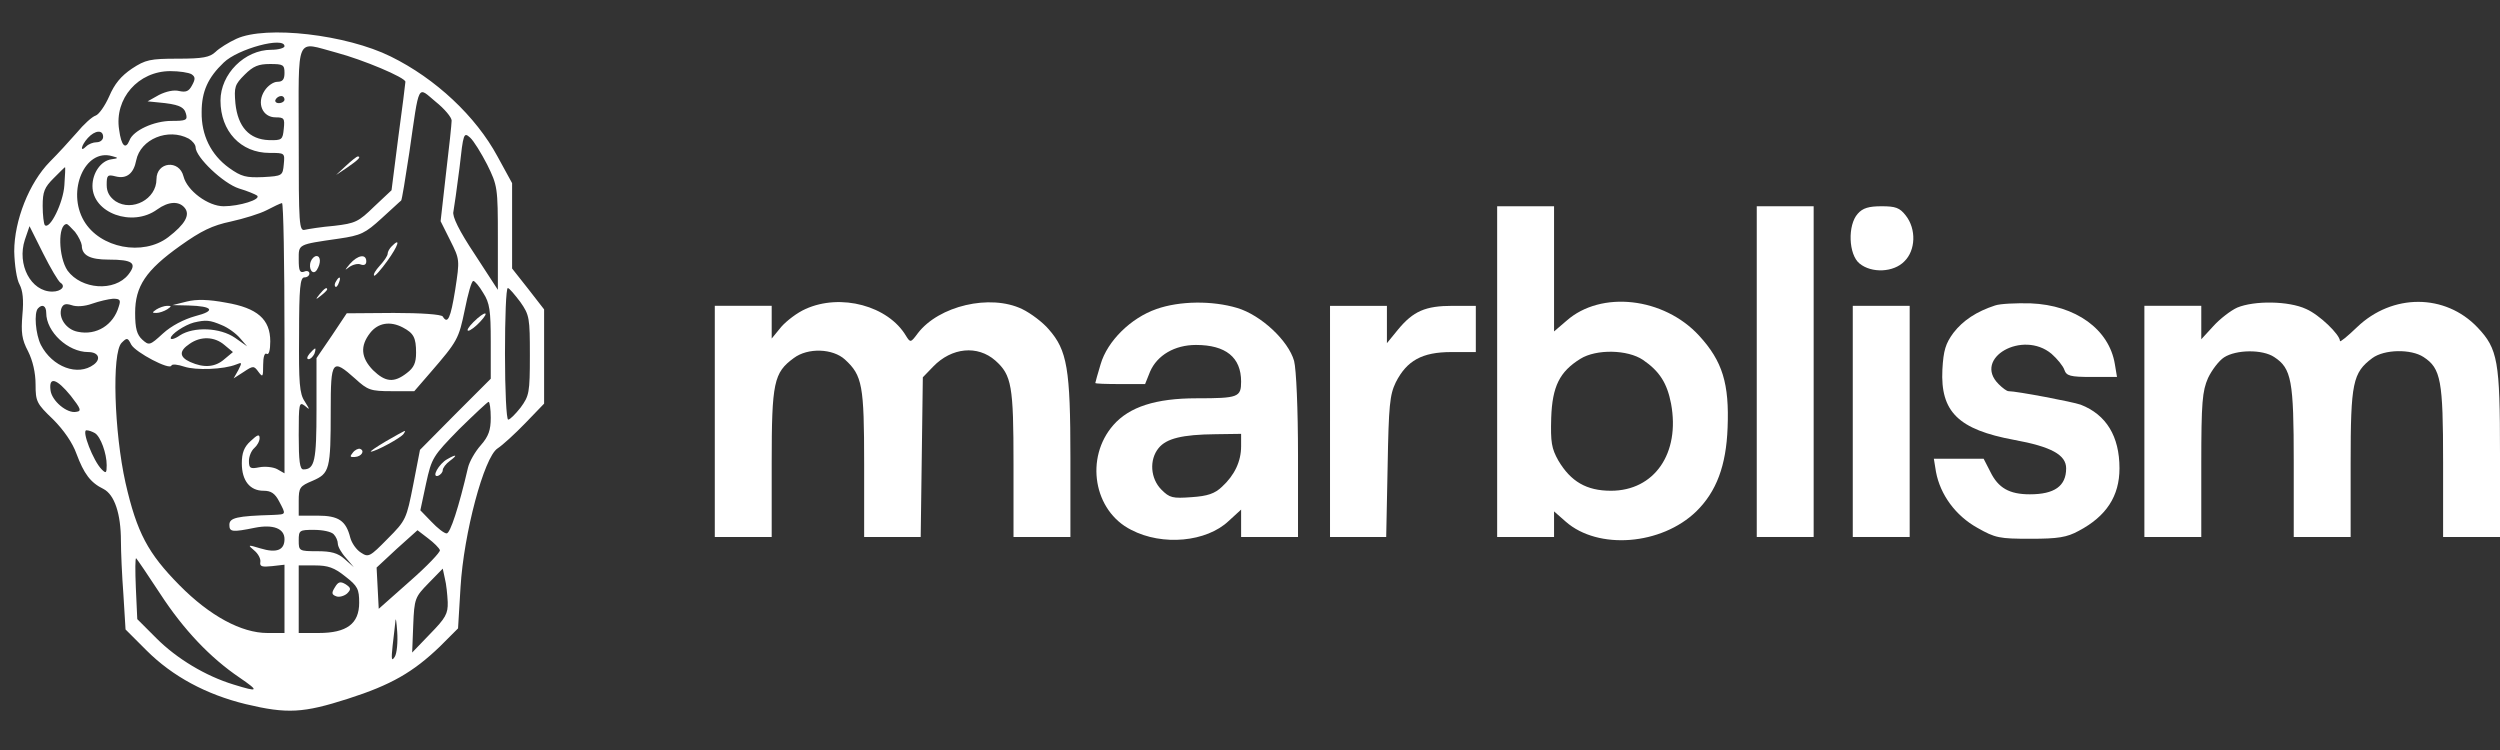 <?xml version="1.0" standalone="no"?>
<!DOCTYPE svg PUBLIC "-//W3C//DTD SVG 20010904//EN"
 "http://www.w3.org/TR/2001/REC-SVG-20010904/DTD/svg10.dtd">
<svg version="1.0" xmlns="http://www.w3.org/2000/svg"
 width="703pt" height="211pt" viewBox="0 0 703 211"
 preserveAspectRatio="xMidYMid meet">

<rect x="0" y="0" width="703" height="211" fill="#333333" stroke="none"/>

<g transform="translate(0,211) scale(0.1,-0.1)"
fill="#ffffff" stroke="none">
<path d="M665 2001 c-22 -10 -49 -27 -59 -37 -16 -15 -35 -19 -106 -19 -78 0
-91 -3 -129 -28 -31 -21 -49 -43 -64 -78 -12 -27 -29 -51 -38 -54 -10 -3 -34
-25 -53 -48 -20 -23 -54 -60 -76 -82 -58 -59 -100 -165 -100 -252 1 -39 7 -79
15 -93 9 -17 12 -43 8 -85 -4 -50 -2 -69 16 -103 13 -26 21 -60 21 -93 0 -48
3 -54 49 -98 30 -30 55 -66 66 -97 21 -56 39 -81 76 -99 31 -16 49 -70 49
-146 0 -30 3 -98 7 -151 l6 -98 59 -59 c73 -73 168 -124 279 -151 117 -28 162
-25 287 15 122 39 184 75 259 147 l51 51 7 116 c9 151 66 365 104 390 14 9 49
41 78 71 l53 55 0 133 0 132 -45 58 -45 57 0 120 0 120 -41 75 c-61 113 -174
219 -300 281 -125 62 -351 88 -434 50z m135 -21 c0 -5 -17 -10 -37 -10 -75 0
-143 -68 -143 -143 0 -86 57 -147 138 -147 43 0 43 0 40 -32 -3 -32 -4 -33
-58 -36 -48 -2 -61 1 -96 26 -51 37 -78 92 -77 157 0 58 18 97 62 139 40 39
171 74 171 46z m146 -18 c75 -20 194 -70 194 -82 0 -4 -9 -75 -20 -156 l-19
-149 -49 -46 c-44 -43 -53 -47 -112 -54 -36 -3 -73 -9 -82 -11 -17 -5 -18 12
-18 255 0 299 -11 274 106 243z m-146 -57 c0 -18 -5 -25 -20 -25 -11 0 -27
-11 -36 -25 -23 -35 -6 -75 31 -75 24 0 26 -3 23 -32 -3 -31 -5 -33 -42 -32
-55 2 -87 37 -94 103 -4 46 -2 53 26 81 24 24 39 30 71 30 37 0 41 -2 41 -25z
m-261 -4 c10 -7 11 -13 1 -31 -9 -17 -17 -20 -36 -16 -15 4 -37 -1 -57 -11
l-32 -18 30 -3 c56 -5 73 -12 78 -32 5 -18 0 -20 -41 -20 -49 0 -108 -27 -118
-55 -11 -27 -23 -15 -29 30 -14 88 54 165 144 165 25 0 52 -4 60 -9z m731
-130 c0 -9 -7 -76 -16 -150 l-15 -133 27 -54 c27 -54 27 -54 14 -139 -13 -80
-21 -98 -35 -75 -4 6 -61 10 -138 10 l-132 -1 -42 -63 -43 -63 0 -144 c0 -145
-5 -169 -37 -169 -10 0 -13 24 -13 96 0 89 1 95 17 83 15 -13 15 -12 0 12 -15
22 -17 52 -16 188 0 132 3 161 15 161 8 0 14 5 14 11 0 6 -7 9 -15 5 -12 -4
-15 3 -15 34 0 44 -4 42 113 59 62 9 74 15 120 57 29 26 53 49 55 50 2 1 12
62 23 135 29 201 22 186 74 143 25 -20 45 -44 45 -53z m-470 59 c0 -5 -7 -10
-16 -10 -8 0 -12 5 -9 10 3 6 10 10 16 10 5 0 9 -4 9 -10z m-510 -105 c0 -8
-8 -15 -18 -15 -10 0 -23 -5 -30 -12 -18 -18 -14 3 5 24 20 22 43 24 43 3z
m1080 -78 c29 -59 30 -64 30 -206 l0 -146 -65 100 c-44 66 -64 107 -60 120 2
11 10 66 17 122 11 99 12 102 30 86 10 -9 31 -43 48 -76z m-839 73 c10 -6 19
-17 19 -24 0 -28 78 -102 122 -116 24 -7 47 -17 51 -20 12 -11 -50 -30 -94
-30 -44 0 -103 44 -113 84 -12 48 -76 41 -76 -8 0 -56 -68 -92 -115 -62 -17
12 -25 26 -25 46 0 27 2 30 25 24 31 -8 51 8 58 45 12 60 90 92 148 61z m-218
-58 c-29 -4 -53 -38 -53 -75 0 -76 112 -117 182 -66 32 23 61 24 77 5 17 -20
1 -47 -46 -83 -71 -54 -192 -31 -237 46 -49 84 3 204 79 182 19 -5 19 -6 -2
-9z m-132 -73 c-3 -49 -41 -126 -55 -112 -3 4 -6 28 -6 54 0 40 5 52 31 78 17
17 31 31 32 31 1 0 0 -23 -2 -51z m619 -429 l0 -381 -21 12 c-12 6 -34 8 -50
5 -25 -5 -29 -3 -29 18 0 13 7 29 15 36 8 7 15 19 15 28 0 12 -6 10 -25 -8
-19 -17 -25 -34 -25 -63 0 -49 23 -77 61 -77 21 0 32 -7 44 -30 20 -38 20 -36
-17 -38 -103 -3 -123 -8 -123 -28 0 -20 8 -21 72 -8 51 10 83 -2 83 -32 0 -31
-22 -40 -68 -26 -36 11 -36 10 -17 -6 11 -9 19 -24 17 -33 -2 -12 5 -14 33
-11 l35 4 0 -96 0 -96 -48 0 c-73 0 -162 48 -247 134 -89 90 -120 148 -152
288 -32 143 -39 366 -11 394 15 15 17 15 27 -5 12 -22 109 -73 113 -59 2 5 18
3 36 -3 33 -11 111 -8 146 6 17 7 17 6 6 -16 l-13 -23 28 18 c27 18 29 18 42
0 12 -16 13 -14 13 20 0 22 4 35 10 31 6 -4 10 10 10 35 0 62 -36 94 -125 109
-48 9 -82 10 -110 3 l-40 -10 45 -1 c69 -2 78 -15 19 -30 -32 -9 -67 -27 -91
-49 -37 -34 -39 -34 -58 -17 -15 14 -20 31 -20 75 0 75 30 120 127 189 59 42
90 57 142 68 36 8 82 22 101 32 19 10 38 19 43 20 4 0 7 -170 7 -379z m-589
298 c10 -13 18 -30 19 -38 0 -28 23 -40 75 -40 69 0 81 -10 56 -42 -39 -49
-132 -42 -171 11 -26 38 -28 131 -2 131 2 0 12 -10 23 -22z m-41 -143 c16 -10
2 -25 -23 -25 -60 0 -100 76 -77 146 l13 38 38 -76 c21 -42 43 -79 49 -83z
m1189 -29 c18 -28 21 -49 21 -137 l0 -104 -100 -100 -99 -100 -19 -98 c-19
-96 -20 -100 -72 -152 -50 -51 -54 -53 -75 -39 -13 8 -26 27 -30 42 -12 48
-33 62 -92 62 l-53 0 0 41 c0 38 3 42 39 57 48 21 51 31 51 198 0 142 4 147
69 89 35 -32 43 -35 102 -35 l64 0 45 52 c77 89 80 95 97 177 9 45 19 81 24
81 4 0 17 -15 28 -34z m104 -25 c26 -37 27 -45 27 -151 0 -105 -2 -113 -26
-146 -15 -19 -30 -34 -35 -34 -5 0 -9 83 -9 185 0 102 3 185 8 185 4 0 19 -18
35 -39z m-1129 -13 c-15 -52 -63 -82 -115 -71 -33 6 -56 40 -46 67 5 11 12 13
28 8 13 -5 36 -4 58 4 20 7 46 13 59 14 20 0 22 -4 16 -22z m-204 -18 c0 -53
61 -110 118 -110 29 0 37 -19 16 -35 -45 -34 -117 -7 -149 55 -15 30 -20 91
-8 103 12 13 23 7 23 -13z m493 -34 c18 -7 41 -24 52 -37 l20 -23 -34 24 c-42
29 -116 32 -155 7 -14 -10 -26 -13 -26 -8 0 11 39 37 65 44 34 8 45 7 78 -7z
m510 -7 c30 -16 37 -28 37 -71 0 -28 -6 -42 -26 -57 -36 -28 -60 -26 -95 8
-34 35 -37 68 -8 105 22 28 56 34 92 15z m-502 -49 l24 -20 -24 -20 c-26 -23
-58 -25 -96 -8 -31 14 -32 31 -2 51 31 22 70 21 98 -3z m-432 -143 c28 -36 31
-43 16 -45 -26 -6 -70 31 -73 61 -5 39 17 33 57 -16z m1181 -62 c0 -34 -6 -52
-28 -77 -16 -18 -32 -46 -36 -63 -26 -112 -50 -185 -60 -185 -7 0 -26 15 -43
33 l-31 32 16 75 c16 73 19 77 93 153 43 42 80 77 83 77 3 0 6 -20 6 -45z
m-1113 -43 c16 -10 33 -57 33 -90 0 -23 -2 -24 -14 -12 -24 24 -57 110 -43
110 7 0 17 -4 24 -8z m671 -284 c7 -7 12 -19 12 -27 0 -8 10 -26 23 -40 l22
-26 -26 23 c-19 17 -38 22 -77 22 -51 0 -52 1 -52 30 0 29 2 30 43 30 24 0 48
-5 55 -12z m299 -45 c2 -5 -36 -45 -84 -87 l-88 -78 -3 58 -3 58 57 53 58 52
30 -23 c16 -12 31 -27 33 -33z m-787 -122 c67 -103 142 -181 223 -236 57 -39
55 -42 -16 -20 -79 24 -160 73 -217 130 l-54 54 -4 88 c-2 48 -2 86 1 83 3 -3
33 -47 67 -99z m521 48 c35 -27 39 -36 39 -74 0 -59 -35 -85 -114 -85 l-56 0
0 95 0 95 46 0 c36 0 54 -6 85 -31z m288 -72 c1 -33 -6 -45 -50 -90 l-50 -52
3 77 c3 75 5 79 43 118 l40 41 6 -28 c4 -15 7 -45 8 -66z m-149 -154 c-9 -14
-10 -7 -6 31 3 27 7 58 8 70 1 12 3 -3 5 -31 2 -29 -1 -61 -7 -70z"/>
<path d="M973 1644 l-28 -26 33 22 c29 20 39 30 28 30 -3 0 -18 -12 -33 -26z"/>
<path d="M1102 1418 c-7 -7 -12 -16 -12 -22 0 -5 -10 -20 -22 -33 -12 -13 -19
-25 -16 -28 2 -3 19 16 37 41 31 43 39 68 13 42z"/>
<path d="M874 1375 c-8 -21 6 -41 17 -24 12 19 11 39 -1 39 -6 0 -13 -7 -16
-15z"/>
<path d="M984 1368 c-15 -18 -16 -20 -2 -9 10 7 25 11 33 7 9 -3 15 0 15 9 0
22 -24 18 -46 -7z"/>
<path d="M945 1319 c-4 -6 -5 -12 -2 -15 2 -3 7 2 10 11 7 17 1 20 -8 4z"/>
<path d="M899 1283 c-13 -16 -12 -17 4 -4 9 7 17 15 17 17 0 8 -8 3 -21 -13z"/>
<path d="M870 1115 c-7 -9 -8 -15 -2 -15 5 0 12 7 16 15 3 8 4 15 2 15 -2 0
-9 -7 -16 -15z"/>
<path d="M440 1240 c-13 -9 -13 -10 0 -10 8 0 22 5 30 10 13 9 13 10 0 10 -8
0 -22 -5 -30 -10z"/>
<path d="M1331 1204 c-13 -13 -20 -24 -14 -24 5 0 20 11 33 25 30 32 13 31
-19 -1z"/>
<path d="M1085 869 c-27 -16 -46 -29 -42 -29 13 0 85 39 92 50 8 13 10 13 -50
-21z"/>
<path d="M992 837 c-9 -11 -8 -13 6 -12 19 1 29 18 14 23 -5 1 -14 -3 -20 -11z"/>
<path d="M1258 819 c-24 -13 -46 -53 -26 -47 7 3 13 10 13 16 0 6 9 18 20 26
23 17 19 20 -7 5z"/>
<path d="M942 459 c-10 -16 -10 -21 4 -26 8 -3 22 1 30 8 12 12 11 16 -4 26
-15 9 -21 7 -30 -8z"/>
<path d="M4210 1065 l0 -465 80 0 80 0 0 36 0 36 33 -29 c91 -80 269 -66 367
29 57 56 84 129 88 235 5 124 -14 187 -80 259 -99 108 -276 128 -373 42 l-35
-30 0 176 0 176 -80 0 -80 0 0 -465z m410 33 c47 -32 68 -66 79 -123 26 -140
-47 -245 -169 -245 -69 0 -113 26 -148 85 -19 34 -22 51 -20 120 3 89 24 130
82 166 45 28 133 26 176 -3z"/>
<path d="M4940 1065 l0 -465 80 0 80 0 0 465 0 465 -80 0 -80 0 0 -465z"/>
<path d="M5224 1509 c-29 -32 -26 -115 5 -140 34 -28 96 -25 126 6 32 31 34
91 4 129 -17 22 -29 26 -68 26 -36 0 -53 -5 -67 -21z"/>
<path d="M2265 1241 c-23 -10 -53 -33 -68 -50 l-27 -33 0 46 0 46 -80 0 -80 0
0 -325 0 -325 80 0 80 0 0 208 c0 227 6 254 62 295 40 30 110 27 144 -4 49
-45 54 -72 54 -294 l0 -205 79 0 80 0 3 224 3 225 29 30 c52 54 125 61 175 17
46 -41 51 -71 51 -291 l0 -205 80 0 80 0 0 223 c0 250 -9 302 -61 361 -16 19
-50 45 -75 57 -90 43 -234 9 -293 -68 -20 -27 -21 -27 -33 -8 -50 85 -184 121
-283 76z"/>
<path d="M3252 1241 c-72 -25 -138 -90 -157 -155 -8 -27 -15 -51 -15 -53 0 -2
31 -3 70 -3 l70 0 14 35 c20 46 69 75 129 75 84 0 127 -35 127 -103 0 -44 -8
-47 -125 -47 -115 0 -189 -24 -234 -75 -81 -92 -56 -242 50 -295 88 -46 212
-34 274 25 l35 32 0 -38 0 -39 80 0 80 0 0 228 c0 133 -5 244 -11 267 -16 57
-93 129 -160 149 -70 21 -162 20 -227 -3z m238 -386 c0 -42 -18 -81 -54 -114
-20 -19 -40 -26 -85 -29 -54 -4 -62 -2 -85 21 -31 31 -35 84 -8 117 22 27 66
38 160 39 l72 1 0 -35z"/>
<path d="M5610 1251 c-52 -17 -90 -42 -117 -77 -22 -30 -28 -49 -31 -103 -6
-119 45 -169 202 -198 104 -19 146 -42 146 -80 0 -50 -33 -73 -102 -73 -58 0
-89 18 -111 63 l-19 37 -70 0 -70 0 6 -37 c12 -64 55 -123 116 -157 51 -29 62
-31 150 -31 77 0 102 4 135 22 78 41 115 98 115 176 0 90 -37 151 -109 179
-22 8 -180 38 -203 38 -5 0 -17 9 -28 20 -73 73 68 153 149 85 16 -14 33 -35
36 -45 6 -17 16 -20 77 -20 l71 0 -6 36 c-16 98 -110 166 -237 171 -41 1 -86
-1 -100 -6z"/>
<path d="M6291 1245 c-18 -8 -49 -32 -67 -52 l-34 -37 0 47 0 47 -80 0 -80 0
0 -325 0 -325 80 0 80 0 0 203 c0 177 3 207 19 244 11 23 31 49 45 58 34 22
108 23 141 1 49 -32 55 -66 55 -296 l0 -210 80 0 80 0 0 208 c0 226 6 254 61
295 34 25 109 26 144 3 49 -32 55 -66 55 -296 l0 -210 80 0 80 0 0 234 c0 260
-6 295 -63 355 -91 96 -240 96 -339 1 -27 -26 -48 -43 -48 -39 0 18 -58 74
-95 90 -49 23 -146 24 -194 4z"/>
<path d="M3740 925 l0 -325 79 0 79 0 4 198 c3 172 6 202 23 237 31 61 74 85
156 85 l69 0 0 65 0 65 -65 0 c-77 0 -111 -15 -154 -67 l-31 -38 0 53 0 52
-80 0 -80 0 0 -325z"/>
<path d="M5210 925 l0 -325 80 0 80 0 0 325 0 325 -80 0 -80 0 0 -325z"/>
</g>
</svg>
